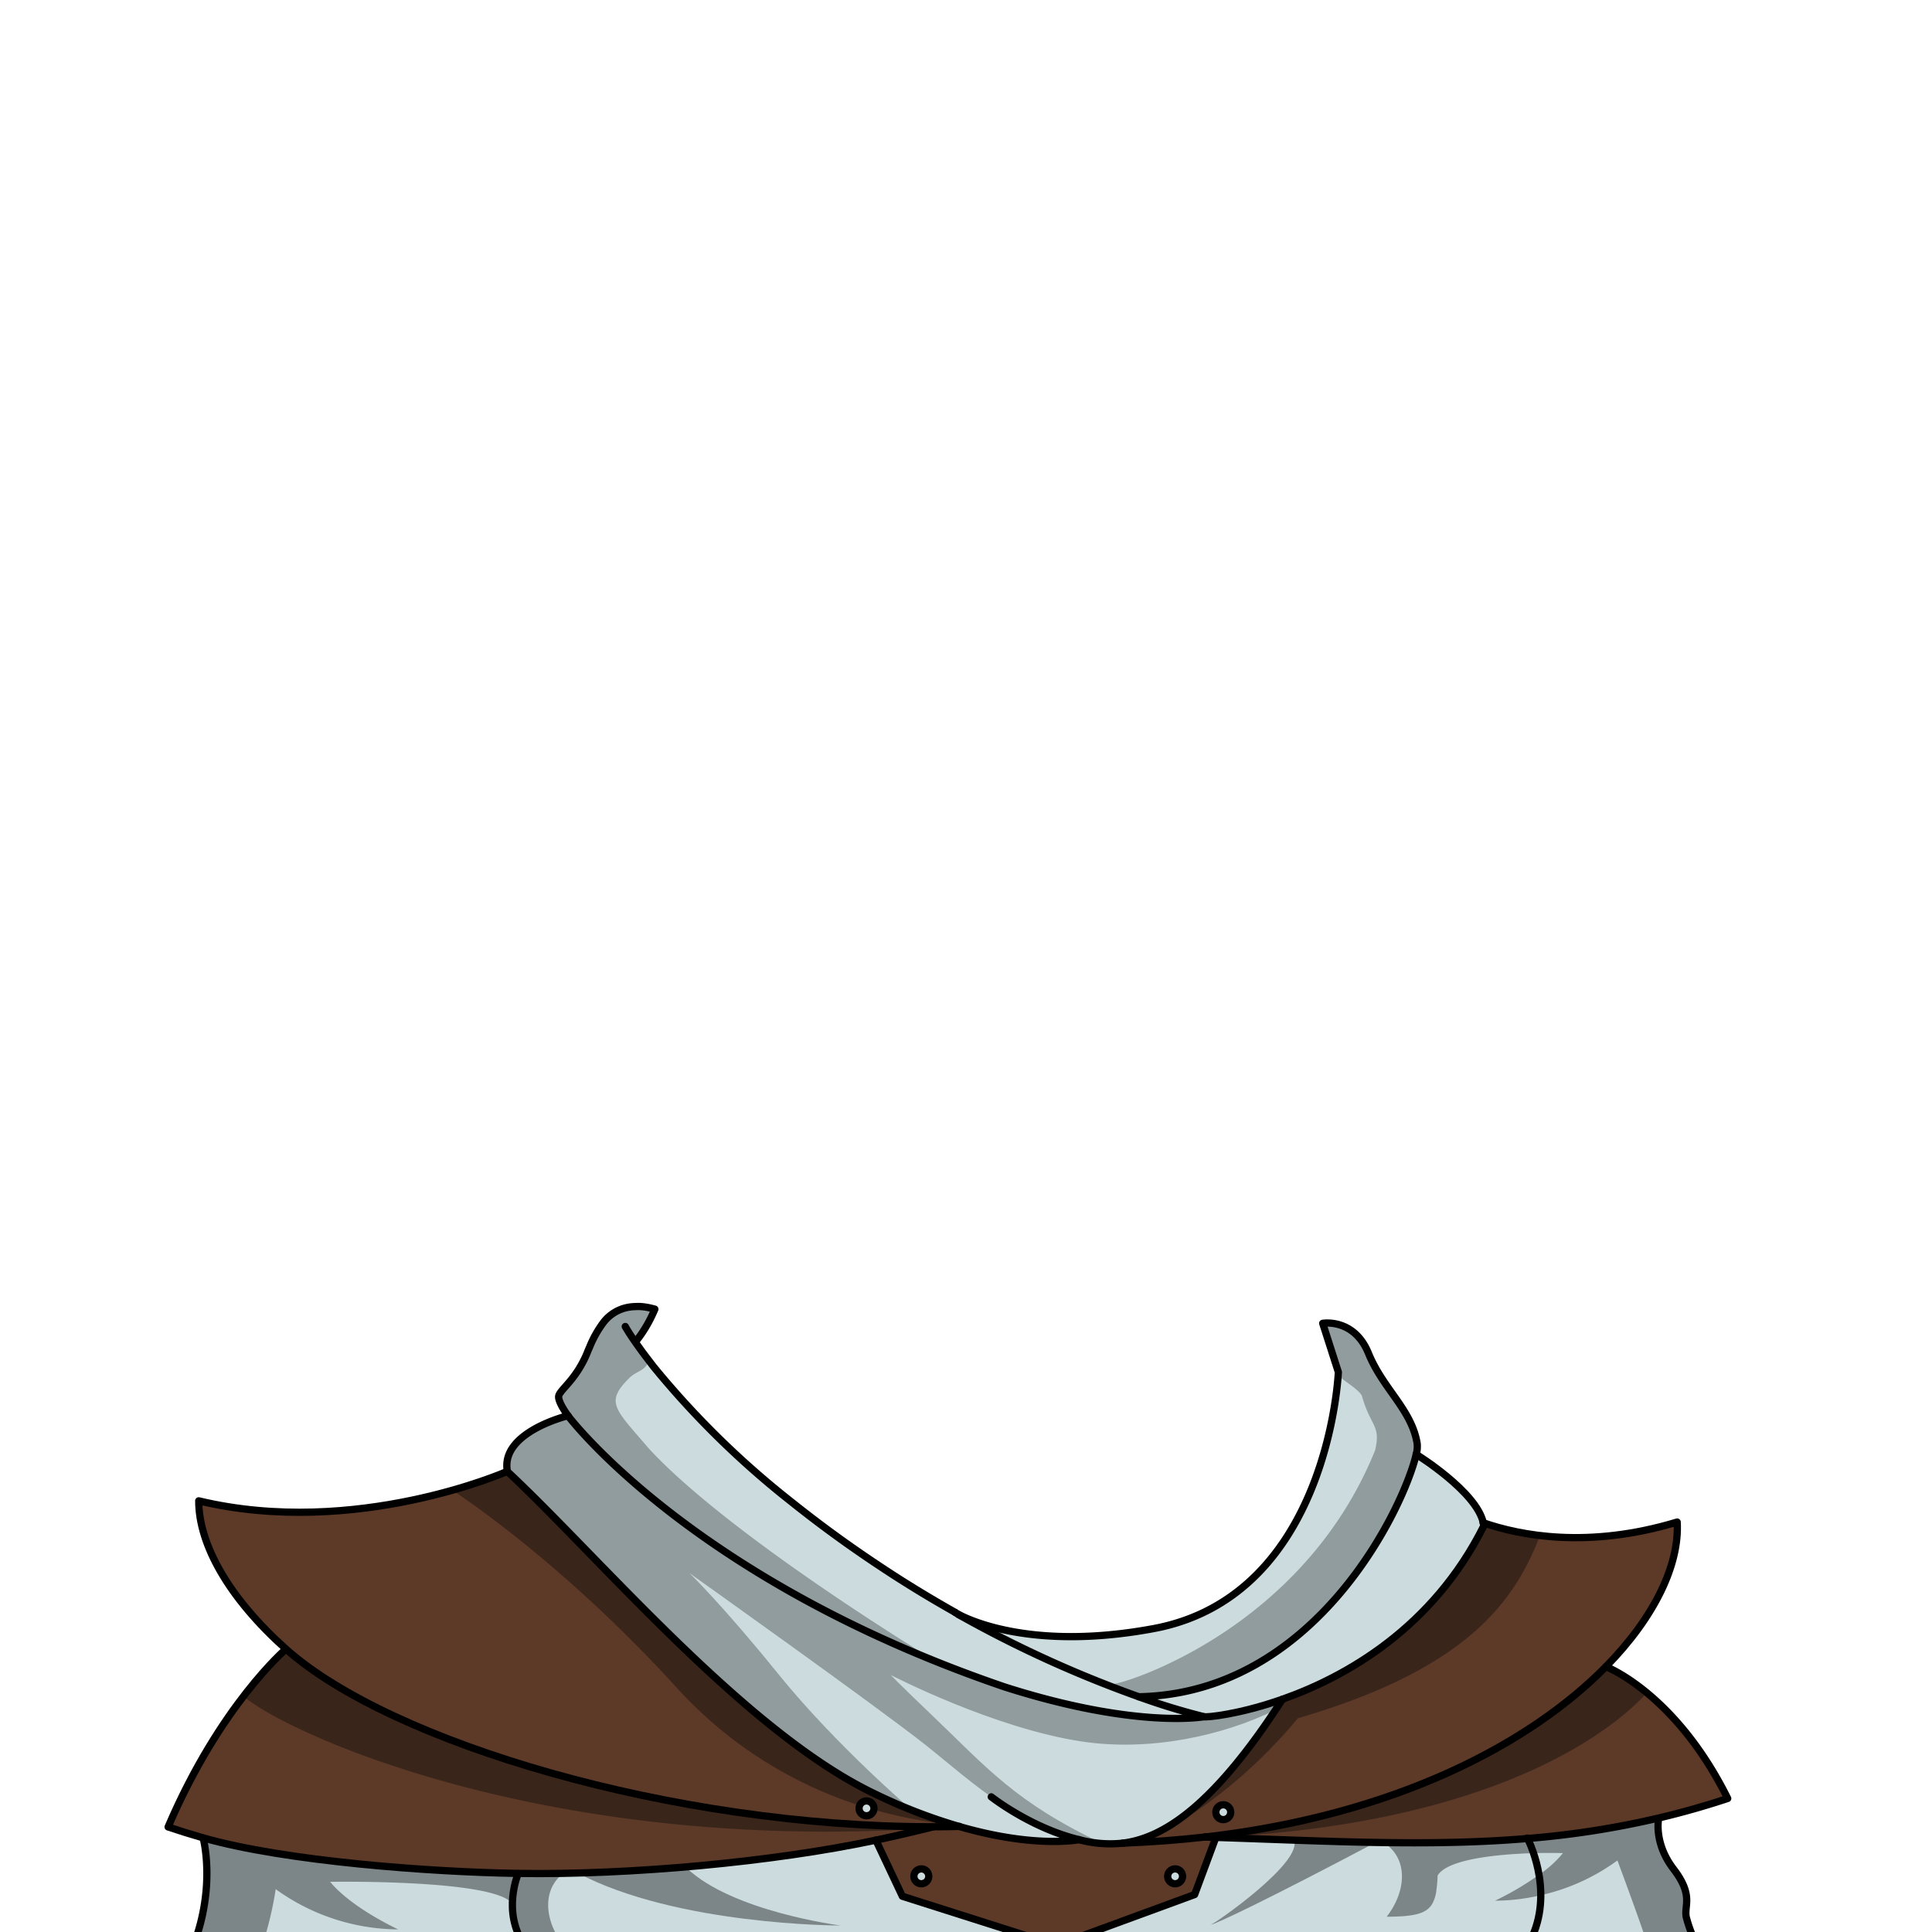 <svg xmlns="http://www.w3.org/2000/svg" viewBox="0 0 432 432">
  <defs>
    <style>.GUNDAN_GOAT_OUTFIT_GUNDAN_GOAT_OUTFIT_25_cls-1{isolation:isolate;}.GUNDAN_GOAT_OUTFIT_GUNDAN_GOAT_OUTFIT_25_cls-2,.GUNDAN_GOAT_OUTFIT_GUNDAN_GOAT_OUTFIT_25_cls-7{fill:#ccdbde;}.GUNDAN_GOAT_OUTFIT_GUNDAN_GOAT_OUTFIT_25_cls-3{fill:#5d3928;}.GUNDAN_GOAT_OUTFIT_GUNDAN_GOAT_OUTFIT_25_cls-4,.GUNDAN_GOAT_OUTFIT_GUNDAN_GOAT_OUTFIT_25_cls-5{fill:#070808;mix-blend-mode:multiply;}.GUNDAN_GOAT_OUTFIT_GUNDAN_GOAT_OUTFIT_25_cls-4{opacity:0.3;}.GUNDAN_GOAT_OUTFIT_GUNDAN_GOAT_OUTFIT_25_cls-5{opacity:0.4;}.GUNDAN_GOAT_OUTFIT_GUNDAN_GOAT_OUTFIT_25_cls-6{fill:none;}.GUNDAN_GOAT_OUTFIT_GUNDAN_GOAT_OUTFIT_25_cls-6,.GUNDAN_GOAT_OUTFIT_GUNDAN_GOAT_OUTFIT_25_cls-7{stroke:#000;stroke-linecap:round;stroke-linejoin:round;stroke-width:1.62px;}</style>
  </defs>
  <g class="GUNDAN_GOAT_OUTFIT_GUNDAN_GOAT_OUTFIT_25_cls-1">
    <g id="outfit">
      <path class="GUNDAN_GOAT_OUTFIT_GUNDAN_GOAT_OUTFIT_25_cls-2" d="M273.54,403.54a1.66,1.66,0,1,1-1.67,1.67A1.66,1.66,0,0,1,273.54,403.54Z" />
      <path class="GUNDAN_GOAT_OUTFIT_GUNDAN_GOAT_OUTFIT_25_cls-2" d="M193.75,402.69a1.66,1.66,0,1,1,0,3.32,1.66,1.66,0,0,1,0-3.32Z" />
      <path class="GUNDAN_GOAT_OUTFIT_GUNDAN_GOAT_OUTFIT_25_cls-3" d="M271.87,410.85l-4.75,12.78L236.22,435l-34.45-11-5.93-12.55q6.47-1.38,12.68-2.95,3,0,6-.08c17,4.92,26.71,2.92,26.71,2.92a26.74,26.74,0,0,0,9.74.79q9.6-.34,18.46-1.38h0Z" />
      <path class="GUNDAN_GOAT_OUTFIT_GUNDAN_GOAT_OUTFIT_25_cls-2" d="M331.63,340.48l.12.71c-11.38,22.83-30.79,33.74-45,38.75-9.81,3.47-17.13,4.11-17.57,3.92a146.46,146.46,0,0,1-14.59-4.46c39.71-.75,59.31-42.47,62.05-54.21C316.67,325.19,330.09,333.44,331.63,340.48Z" />
      <path class="GUNDAN_GOAT_OUTFIT_GUNDAN_GOAT_OUTFIT_25_cls-2" d="M269.21,383.86s-15,2.79-44.54-6.64c-5.84-2-11.39-4.08-16.65-6.22-57.92-23.57-81-54.44-81-54.44s-2.12-2.81-2.12-4.25,3.72-3.5,6.32-9.68c.14-.33.28-.65.41-1l.21-.48a30.58,30.58,0,0,1,3-5.37l0,0c1.61-2.19,3.43-3.51,5.59-3.49h.35c.39.95,1.48.37,2.64-.13l.21-.09c1.18-.49,2.19-.83,2.79.66l-.24.54a29.87,29.87,0,0,1-3.92,6.57L142,300c.83,1.21,1.87,2.64,3.12,4.25a3.38,3.38,0,0,0,.11-.34l-.09.36h0c-.08.28-.12.44-.12.44,5.85,7.34,16.15,18.36,31.06,30.38l2.52,2,1.53,1.19q3.11,2.42,6.46,4.86l1.45,1.05q5.07,3.64,10.75,7.35c5.08,3.31,10.06,6.3,14.86,9a6.61,6.61,0,0,0,.62.36,261,261,0,0,0,40.34,18.44A146.46,146.46,0,0,0,269.21,383.86Z" />
      <path class="GUNDAN_GOAT_OUTFIT_GUNDAN_GOAT_OUTFIT_25_cls-4" d="M208.52,371l-.5.05c-57.92-23.57-81-54.44-81-54.44s-2.12-2.81-2.12-4.25,3.72-3.5,6.32-9.68c.14-.33.28-.65.41-1l.21-.48a30.58,30.58,0,0,1,3-5.37l0,0c1.61-2.19,3.43-3.51,5.59-3.49h.35c.44-.07.84-.13,1.22-.17a11.72,11.72,0,0,1,1.63-.05,3.66,3.66,0,0,1,1.56.36,2.24,2.24,0,0,1,1,.84,29.87,29.87,0,0,1-3.92,6.57L142,300c.83,1.21,1.87,2.64,3.12,4.25-.88,2.36-2.8,2.29-4.4,3.87-5.55,5.5-3.17,6.93,4.32,15.73C163.35,343.71,208.52,371,208.52,371Z" />
      <path class="GUNDAN_GOAT_OUTFIT_GUNDAN_GOAT_OUTFIT_25_cls-2" d="M316.67,325.19c-2.74,11.74-22.34,53.46-62.05,54.21q-2.25-.79-4.77-1.75a263.4,263.4,0,0,1-35.35-16.57c3.49,1.78,17.76,7.85,43.44,3.08,36.63-6.82,40-51.43,41.19-56.77a5.84,5.84,0,0,0,.13-.59l-3.5-10.9s7-1.23,10.24,6.72,9.65,12.58,10.88,20.15A6.63,6.63,0,0,1,316.67,325.19Z" />
      <path class="GUNDAN_GOAT_OUTFIT_GUNDAN_GOAT_OUTFIT_25_cls-4" d="M316.67,325.19c-2.74,11.74-22.34,53.46-62.05,54.21q-2.25-.79-4.77-1.75l-.67-1.18c1.44.2,42-11.75,58.32-52.23,1.27-5.72-1-5.09-3-12.2-1-1.62-3.86-3.09-5.41-4.65a5.84,5.84,0,0,0,.13-.59l-3.5-10.9s7-1.23,10.24,6.72,9.65,12.58,10.88,20.15A6.63,6.63,0,0,1,316.67,325.19Z" />
      <path class="GUNDAN_GOAT_OUTFIT_GUNDAN_GOAT_OUTFIT_25_cls-2" d="M286.78,379.94c-.52.81-1,1.62-1.56,2.39-14.72,22.14-25.49,28.75-34.22,29.81a22.82,22.82,0,0,1-4.66.07,31.68,31.68,0,0,1-5.08-.86s-9.67,2-26.71-2.92a110,110,0,0,1-10.68-3.67q-4.12-1.63-8.63-3.82c-28.88-14-61.42-52.91-81.8-71.9-1.7-8.8,13.54-12.48,13.54-12.48s27.51,36.73,97.69,60.66c29.56,9.43,44.54,6.64,44.54,6.64C269.65,384.05,277,383.41,286.78,379.94Z" />
      <path class="GUNDAN_GOAT_OUTFIT_GUNDAN_GOAT_OUTFIT_25_cls-4" d="M286.78,379.94c-.52.81-1,1.62-1.56,2.39-11.93,5.85-28.14,9.33-43.19,7.09-19.77-2.93-42.72-14.82-42.72-14.82s-.12-.1-.15-.1,1.42,1.57,9.66,9.44c11.74,11.21,18.23,19.07,37.53,28.2-16.83-1.84-28.87-13.61-39.38-21.95s-51.78-37.71-52.79-38.43c.43.43,7.64,7.43,20,22.74,12.82,15.81,29.66,30.21,29.66,30.21l0,.05q-4.12-1.63-8.63-3.82c-28.88-14-61.42-52.91-81.8-71.9-1.7-8.8,13.54-12.48,13.54-12.48s27.51,36.73,97.69,60.66c29.56,9.43,44.54,6.64,44.54,6.64C269.65,384.05,277,383.41,286.78,379.94Z" />
      <path class="GUNDAN_GOAT_OUTFIT_GUNDAN_GOAT_OUTFIT_25_cls-2" d="M117.3,435H43.24c5.1-13.27,2.19-24,2.19-24,18.27,5.22,50.65,7.64,70.44,7.95v0a19.39,19.39,0,0,0-1.29,6.8h0a16,16,0,0,0,.3,3.46.13.13,0,0,1,0,.06,14.67,14.67,0,0,0,.71,2.45A13.89,13.89,0,0,0,117.3,435Z" />
      <path class="GUNDAN_GOAT_OUTFIT_GUNDAN_GOAT_OUTFIT_25_cls-2" d="M236.22,435H117.3a13.89,13.89,0,0,1-1.7-3.25,14.67,14.67,0,0,1-.71-2.45.13.13,0,0,0,0-.06,16,16,0,0,1-.3-3.46h0a19.39,19.39,0,0,1,1.29-6.8v0c3.36.05,6.71.05,10.07,0l3.24-.06c5.88-.18,18.65-.54,24.49-1a347.61,347.61,0,0,0,42.17-6.32L201.77,424Z" />
      <path class="GUNDAN_GOAT_OUTFIT_GUNDAN_GOAT_OUTFIT_25_cls-5" d="M126,435c-6.43,0-9.17-.73-10.38-3.25a8.66,8.66,0,0,1-.71-2.45.13.13,0,0,0,0-.06,33.37,33.37,0,0,1-.3-3.46h0c-3.47-5.63-40.77-5-40.77-5s3.56,5,15.19,10.64a47.19,47.19,0,0,1-27.38-9,77.91,77.91,0,0,1-3,12.55H43.24c5.1-13.27,2.19-24,2.19-24,18.27,5.22,50.65,7.64,70.44,7.95,3.36.05,6.71.05,10.07,0C121.25,422.47,121.64,429.36,126,435Z" />
      <path class="GUNDAN_GOAT_OUTFIT_GUNDAN_GOAT_OUTFIT_25_cls-5" d="M188,430.55c-.94,0-36.73-.09-58.83-11.74,5.88-.18,18.65-.54,24.49-1C163.87,427.37,187.23,430.45,188,430.55Z" />
      <path class="GUNDAN_GOAT_OUTFIT_GUNDAN_GOAT_OUTFIT_25_cls-2" d="M379.47,435H341.54a21.91,21.91,0,0,0,3-11.18,27.68,27.68,0,0,0-.39-4.6,32.07,32.07,0,0,0-1.2-4.81,29.17,29.17,0,0,0-1.24-3.1c0-.08-.06-.14-.09-.19,4.78-.4,9.55-.95,14.33-1.68l.27,0c4.87-.75,9.76-1.69,14.7-2.86,0,0-1.2,5.46,3.33,11.38s2.31,8.13,2.83,10.75A30.36,30.36,0,0,0,379.47,435Z" />
      <path class="GUNDAN_GOAT_OUTFIT_GUNDAN_GOAT_OUTFIT_25_cls-2" d="M271.87,410.85c25.14.82,47.53,2.11,69.72.24.71,1.43,6.23,13.17,0,23.88H236.22l30.9-11.34Z" />
      <path class="GUNDAN_GOAT_OUTFIT_GUNDAN_GOAT_OUTFIT_25_cls-5" d="M379.47,435h-11c-2.37-7.15-6.81-19-6.81-19a46.06,46.06,0,0,1-17.16,7.78A45,45,0,0,1,334.29,425a65.14,65.14,0,0,0,9.83-5.79,25.39,25.39,0,0,0,5.36-4.85s-2.76-.08-6.56,0c-7.53.24-19.15,1.22-21.46,5h0a33.37,33.37,0,0,1-.3,3.46.11.11,0,0,0,0,.05,8.25,8.25,0,0,1-.71,2.45c-1.21,2.53-3.95,3.26-10.38,3.26,4.34-5.61,4.74-12.5,0-16.1q5,.11,10.07,0c7.21-.11,14.4-.5,21.51-1.21,4.79-.48,9.55-1.1,14.24-1.87l.27,0c4.87-.75,9.76-1.69,14.7-2.86,0,0-1.2,5.46,3.33,11.38s2.31,8.13,2.83,10.75A30.36,30.36,0,0,0,379.47,435Z" />
      <path class="GUNDAN_GOAT_OUTFIT_GUNDAN_GOAT_OUTFIT_25_cls-5" d="M270.75,430.35c.94,0,14-6.3,36.12-18-5.88-.18-11.76-.54-17.59-1C291.68,416.22,271.53,430.24,270.75,430.35Z" />
      <path class="GUNDAN_GOAT_OUTFIT_GUNDAN_GOAT_OUTFIT_25_cls-3" d="M269.49,410.76c42.72-4.91,72.76-21,89.59-38.09,0,0,15.47,5.84,27.24,29.47-5.21,1.73-10.35,3.17-15.43,4.37a197.21,197.21,0,0,1-29.3,4.58c-22.19,1.87-44.58.58-69.72-.24Z" />
      <path class="GUNDAN_GOAT_OUTFIT_GUNDAN_GOAT_OUTFIT_25_cls-5" d="M271.55,410.63l1,.13c63.48-3.21,88.78-24.81,95.2-31.72a56.27,56.27,0,0,0-7.88-7C344.39,389.45,314.48,405.76,271.55,410.63Z" />
      <path class="GUNDAN_GOAT_OUTFIT_GUNDAN_GOAT_OUTFIT_25_cls-3" d="M375,340.33a74.84,74.84,0,0,1-30.67,3,61.37,61.37,0,0,1-12.72-2.87l.12.71c-11.38,22.83-30.79,33.74-45,38.75-13,20.2-23,28.4-31.24,31.16a23.2,23.2,0,0,1-4.54,1c1.51-.06,3-.12,4.46-.2h.1c4.77-.25,9.41-.65,13.9-1.17h0c42.72-4.91,72.76-21,89.59-38.09C370.19,361.38,375.56,349.63,375,340.33ZM273.54,406.86a1.66,1.66,0,1,1,1.65-1.65A1.66,1.66,0,0,1,273.54,406.86Z" />
      <path class="GUNDAN_GOAT_OUTFIT_GUNDAN_GOAT_OUTFIT_25_cls-5" d="M344.35,343.35c-5.45,14-15.42,29.6-54.14,40.85-15.94,19.22-33.16,27.07-34.65,27.73l-.1,0v0l.08-.84c8.22-2.76,18.21-11,31.24-31.16,14.18-5,33.59-15.92,45-38.75l-.12-.71A61.37,61.37,0,0,0,344.35,343.35Z" />
      <path class="GUNDAN_GOAT_OUTFIT_GUNDAN_GOAT_OUTFIT_25_cls-3" d="M208.52,408.51l-1.36.34q-5.55,1.38-11.32,2.61c-23,4.89-55,7.83-80,7.44-19.79-.31-52.17-2.73-70.44-7.95-2.65-.76-5.25-1.57-7.84-2.44a135.47,135.47,0,0,1,16.85-29.22,74.91,74.91,0,0,1,9.47-10.53C87.29,389.65,150.38,408.54,208.52,408.51Z" />
      <path class="GUNDAN_GOAT_OUTFIT_GUNDAN_GOAT_OUTFIT_25_cls-5" d="M208.52,408.51l-1.36.34c-85.36,5.37-143.09-21.3-152.72-29.56a74.91,74.91,0,0,1,9.47-10.53C87.29,389.65,150.38,408.54,208.52,408.51Z" />
      <path class="GUNDAN_GOAT_OUTFIT_GUNDAN_GOAT_OUTFIT_25_cls-3" d="M213.22,408a122.15,122.15,0,0,1-18-7.1c-28.88-14-61.42-52.91-81.8-71.9,0,0-5.12,1.73-12.24,4.21-9.59,3.35-36.62,7.23-56.78,2.38,0,9.83,6.78,21.77,19.49,33.13,23.38,20.89,86.47,39.78,144.61,39.75q3,0,6-.08Zm-19.47-2a1.65,1.65,0,0,1-1.65-1.65,1.57,1.57,0,0,1,.13-.65,1.65,1.65,0,0,1,3.18.65,1,1,0,0,1,0,.3A1.65,1.65,0,0,1,193.75,406Z" />
      <path class="GUNDAN_GOAT_OUTFIT_GUNDAN_GOAT_OUTFIT_25_cls-5" d="M195.38,404.66a1,1,0,0,0,0-.3,1.65,1.65,0,0,0-3.18-.65,94.28,94.28,0,0,1-41.31-26.8c-26.1-28.57-49.72-43.66-49.72-43.66,7.12-2.48,12.24-4.21,12.24-4.21,20.38,19,52.92,57.93,81.8,71.9a122.15,122.15,0,0,0,18,7.1A104.75,104.75,0,0,1,195.38,404.66Z" />
      <path class="GUNDAN_GOAT_OUTFIT_GUNDAN_GOAT_OUTFIT_25_cls-6" d="M127,316.56s-15.24,3.68-13.54,12.48c20.38,19,52.92,57.93,81.8,71.9a119.68,119.68,0,0,0,19.31,7.49c17,4.92,26.71,2.92,26.71,2.92" />
      <path class="GUNDAN_GOAT_OUTFIT_GUNDAN_GOAT_OUTFIT_25_cls-6" d="M221.65,401.78s8.8,6.94,19.61,9.57a26.74,26.74,0,0,0,9.74.79c9-1.1,20.26-8.14,35.78-32.2" />
      <path class="GUNDAN_GOAT_OUTFIT_GUNDAN_GOAT_OUTFIT_25_cls-6" d="M142.27,299.84a29.87,29.87,0,0,0,3.92-6.57l.24-.54q-.63-.18-1.23-.3a13.63,13.63,0,0,0-1.77-.27,9.82,9.82,0,0,0-1.42,0,9.58,9.58,0,0,0-1.57.16,9,9,0,0,0-5.59,3.49l0,0a24.66,24.66,0,0,0-3,5.37l-.21.48c-.14.32-.27.65-.41,1-2.6,6.18-6.32,8.24-6.32,9.68s2.12,4.25,2.12,4.25" />
      <path class="GUNDAN_GOAT_OUTFIT_GUNDAN_GOAT_OUTFIT_25_cls-6" d="M139.81,296.61c.46.81,1.19,2,2.2,3.41.83,1.21,1.87,2.64,3.12,4.25l0,0h0l1,1.31a197,197,0,0,0,29.91,29.51l2.52,2,1.53,1.19q3.11,2.42,6.46,4.86l1.45,1.05q5.07,3.64,10.75,7.35c5.08,3.31,10.06,6.3,14.86,9" />
      <path class="GUNDAN_GOAT_OUTFIT_GUNDAN_GOAT_OUTFIT_25_cls-6" d="M127,316.56s27.51,36.73,97.69,60.66c29.56,9.43,44.54,6.64,44.54,6.64a146.46,146.46,0,0,1-14.59-4.46A260.53,260.53,0,0,1,214.28,361" />
      <path class="GUNDAN_GOAT_OUTFIT_GUNDAN_GOAT_OUTFIT_25_cls-6" d="M213.65,360.6l.63.36c3.05,1.62,17.37,8.09,43.66,3.2,39.27-7.31,41.32-57.36,41.32-57.36l-3.5-10.9s7-1.23,10.24,6.72,9.65,12.58,10.88,20.15a6.63,6.63,0,0,1-.21,2.42c-2.74,11.74-22.34,53.46-62.05,54.21" />
      <path class="GUNDAN_GOAT_OUTFIT_GUNDAN_GOAT_OUTFIT_25_cls-6" d="M269.21,383.86c.44.19,7.76-.45,17.57-3.92,14.18-5,33.59-15.92,45-38.75l-.12-.71c-1.54-7-15-15.29-15-15.29" />
      <path class="GUNDAN_GOAT_OUTFIT_GUNDAN_GOAT_OUTFIT_25_cls-6" d="M113.44,329s-33.91,15-69,6.59c0,9.83,6.78,21.77,19.49,33.13,23.38,20.89,86.47,39.78,144.61,39.75q3,0,6-.08" />
      <path class="GUNDAN_GOAT_OUTFIT_GUNDAN_GOAT_OUTFIT_25_cls-6" d="M63.91,368.76s-14.66,12.51-26.32,39.75c2.59.87,5.19,1.68,7.84,2.44,18.27,5.22,50.65,7.64,70.44,7.95,24.94.39,57-2.55,80-7.44q6.47-1.38,12.68-2.95" />
      <path class="GUNDAN_GOAT_OUTFIT_GUNDAN_GOAT_OUTFIT_25_cls-6" d="M45.43,411s2.91,10.75-2.19,24H379.47a30.36,30.36,0,0,1-2.42-6.33c-.52-2.62,1.7-4.83-2.84-10.75s-3.32-11.38-3.32-11.38" />
      <polyline class="GUNDAN_GOAT_OUTFIT_GUNDAN_GOAT_OUTFIT_25_cls-6" points="195.84 411.45 201.77 424.01 236.22 434.97 267.12 423.63 271.87 410.85" />
      <path class="GUNDAN_GOAT_OUTFIT_GUNDAN_GOAT_OUTFIT_25_cls-6" d="M269.46,410.76q-8.86,1-18.46,1.38" />
      <path class="GUNDAN_GOAT_OUTFIT_GUNDAN_GOAT_OUTFIT_25_cls-6" d="M331.63,340.48c8.27,2.87,23.5,5.87,43.39-.15.54,9.3-4.83,21.05-15.94,32.34-16.83,17.12-46.87,33.18-89.59,38.09" />
      <path class="GUNDAN_GOAT_OUTFIT_GUNDAN_GOAT_OUTFIT_25_cls-6" d="M359.08,372.67s15.47,5.84,27.24,29.47c-5.21,1.73-10.35,3.17-15.43,4.37a197.21,197.21,0,0,1-29.3,4.58c-22.19,1.87-44.58.58-69.72-.24l-2.38-.09h0" />
      <path class="GUNDAN_GOAT_OUTFIT_GUNDAN_GOAT_OUTFIT_25_cls-6" d="M275.19,405.21a1.66,1.66,0,0,1-3.32,0,1.66,1.66,0,1,1,3.32,0Z" />
      <path class="GUNDAN_GOAT_OUTFIT_GUNDAN_GOAT_OUTFIT_25_cls-6" d="M195.42,404.36a1.66,1.66,0,0,1-1.67,1.65,1.66,1.66,0,0,1,0-3.32A1.67,1.67,0,0,1,195.42,404.36Z" />
      <path class="GUNDAN_GOAT_OUTFIT_GUNDAN_GOAT_OUTFIT_25_cls-7" d="M207.67,419.56a1.66,1.66,0,1,1-1.66-1.67A1.66,1.66,0,0,1,207.67,419.56Z" />
      <path class="GUNDAN_GOAT_OUTFIT_GUNDAN_GOAT_OUTFIT_25_cls-7" d="M264.42,419.56a1.66,1.66,0,1,1-1.66-1.67A1.65,1.65,0,0,1,264.42,419.56Z" />
      <path class="GUNDAN_GOAT_OUTFIT_GUNDAN_GOAT_OUTFIT_25_cls-6" d="M115.87,418.94s-3.72,8.63,1.43,16" />
      <path class="GUNDAN_GOAT_OUTFIT_GUNDAN_GOAT_OUTFIT_25_cls-6" d="M341.51,411l.08.14c.71,1.43,6.23,13.17,0,23.88" />
    </g>
  </g>
</svg>